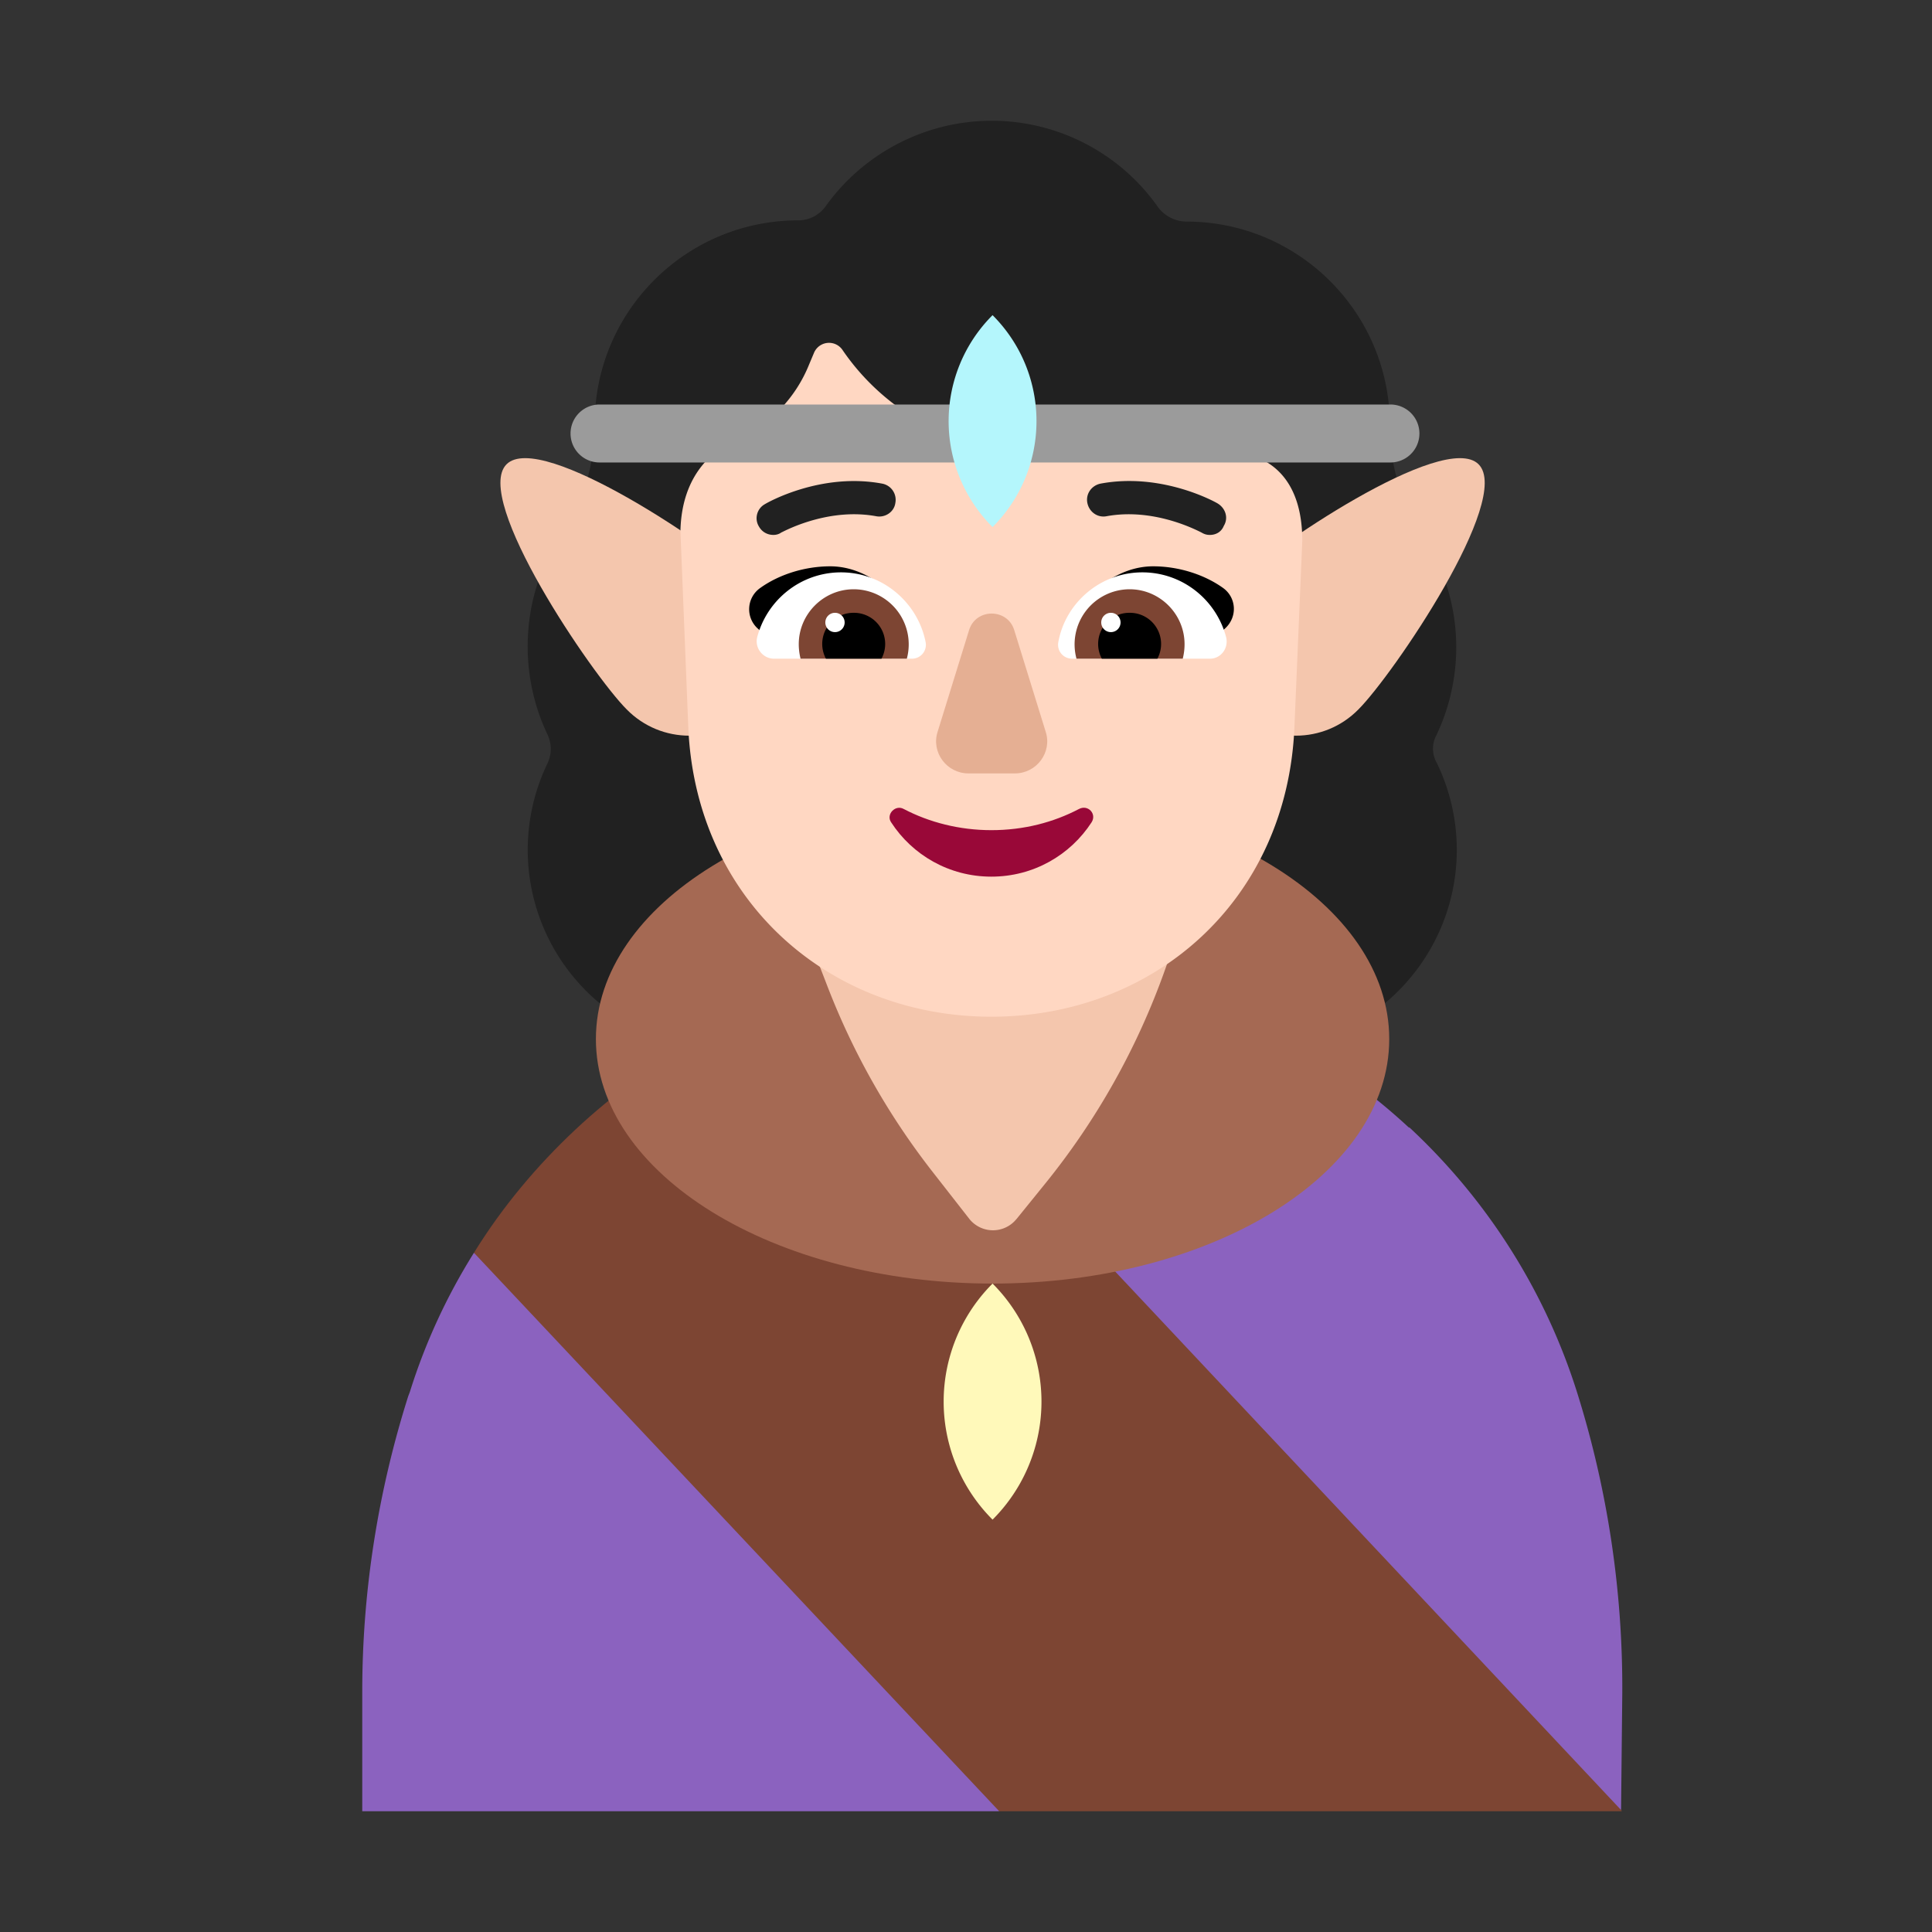 <svg xmlns="http://www.w3.org/2000/svg" xmlns:xlink="http://www.w3.org/1999/xlink" width="32" height="32" viewBox="0 0 32 32"><rect x="0" y="0" width="32" height="32" fill="#333333" stroke="none"/><g fill="none"><path fill="#212121" d="M23.79 12.18c.21-.44.33-.94.33-1.46c0-.69-.21-1.33-.56-1.86c-.36-.54-.54-1.17-.54-1.81v-.01c0-1.86-1.51-3.37-3.37-3.37c-.18 0-.36-.09-.47-.24A3.368 3.368 0 0 0 16.43 2c-1.13 0-2.14.56-2.75 1.41a.56.56 0 0 1-.46.24c-1.86 0-3.37 1.51-3.37 3.37v.01c0 .65-.18 1.28-.54 1.81c-.37.54-.57 1.18-.57 1.87c0 .52.12 1.02.33 1.46c.07.15.07.32 0 .47a3.303 3.303 0 0 0 2.97 4.74h8.79a3.303 3.303 0 0 0 2.97-4.74a.471.471 0 0 1-.01-.46Z"/><path fill="#F4C6AD" d="M12.45 9.68c.57.57.57 1.5 0 2.07c-.57.58-1.5.58-2.07 0c-.57-.57-2.56-3.49-1.99-4.06c.57-.57 3.49 1.42 4.06 1.99Zm7.98 0c-.57.57-.57 1.5 0 2.07c.57.58 1.5.58 2.07 0c.57-.57 2.56-3.49 1.99-4.06c-.57-.57-3.49 1.42-4.06 1.99Z"/><path fill="#8B62BF" d="m26.85 29.98l-8.686-5.31l-4.184-8.39a10.1 10.1 0 0 1 2.47-.31c2.62 0 5.06 1.01 6.89 2.71v-.01c1.27 1.18 2.25 2.69 2.79 4.42c.5 1.6.75 3.28.74 4.96l-.02 1.93Zm-10.3.02H6v-1.98c0-1.66.26-3.31.76-4.89l.03-.08a9.912 9.912 0 0 1 1.06-2.3l5.949 3.526L16.55 30Z"/><path fill="#7D4533" d="m13.98 16.28l12.88 13.71V30H16.55l-8.7-9.25c.47-.76 1.04-1.44 1.68-2.04c1.25-1.17 2.77-2.01 4.45-2.43Z"/><path fill="#A56953" d="M16.44 21.26c3.629 0 6.57-1.813 6.57-4.05s-2.941-4.05-6.57-4.05c-3.628 0-6.57 1.813-6.57 4.05s2.942 4.05 6.57 4.05Z"/><path fill="#F4C6AD" d="M16.835 20.192a.5.5 0 0 1-.782-.006l-.602-.771a12 12 0 0 1-1.738-3.058L13.3 15.29h6.27l-.278.784a11.999 11.999 0 0 1-1.988 3.54l-.468.578Z"/><path fill="#FFF9BA" d="M16.44 25.17a2.764 2.764 0 0 1 0-3.91a2.764 2.764 0 0 1 0 3.91Z"/><path fill="#FFD7C2" d="M20.43 7.49h-3.26c-1.29 0-2.5-.64-3.22-1.7a.27.27 0 0 0-.47.06l-.08.19c-.23.57-.67 1.01-1.21 1.25c-.03.02-.07.03-.1.05c-.24.12-.8.49-.82 1.46l.13 3.24c.12 2.87 2.33 4.8 5.02 4.8c2.69 0 4.9-1.92 5.02-4.8l.13-3.08c0-1.37-.95-1.46-1.14-1.47Z"/><path fill="#000" d="M13.75 9.38c.57 0 1.05.4 1.34.85c-.222.066-.44.13-.656.191c-.466.134-.923.265-1.394.429l-.49-.44a.43.43 0 0 1 .04-.67c.32-.23.75-.36 1.16-.36Zm5.35 0c-.57 0-1.05.4-1.34.85c.213.064.421.124.627.184c.472.136.933.269 1.413.436l.49-.44c.21-.19.19-.51-.03-.67c-.32-.23-.75-.36-1.16-.36Z"/><path fill="#fff" d="M12.54 10.56c.16-.62.72-1.08 1.39-1.08c.69 0 1.27.5 1.4 1.15a.23.23 0 0 1-.23.28h-2.28c-.18 0-.32-.17-.28-.35Zm7.77 0c-.16-.62-.72-1.08-1.39-1.08c-.69 0-1.27.5-1.39 1.15c-.03.15.08.28.23.28h2.28c.18 0 .31-.17.27-.35Z"/><path fill="#7D4533" d="M13.23 10.67c0-.5.41-.91.91-.91a.913.913 0 0 1 .88 1.15h-1.76a.986.986 0 0 1-.03-.24Zm6.39 0c0-.5-.41-.91-.91-.91a.913.913 0 0 0-.88 1.15h1.76c.02-.08.03-.16.03-.24Z"/><path fill="#000" d="M14.14 10.15a.516.516 0 0 1 .46.76h-.92a.516.516 0 0 1 .46-.76Zm4.57 0a.516.516 0 0 0-.46.76h.92a.516.516 0 0 0-.46-.76Z"/><path fill="#fff" d="M13.99 10.31a.16.16 0 1 1-.32 0a.16.16 0 0 1 .32 0Zm4.57 0a.16.16 0 1 1-.32 0a.16.16 0 0 1 .32 0Z"/><path fill="#990838" d="M16.42 13.75c-.53 0-1.03-.13-1.45-.35c-.14-.08-.3.09-.21.22c.35.54.96.9 1.66.9s1.31-.36 1.66-.9c.09-.14-.06-.3-.21-.22c-.42.22-.91.35-1.45.35Z"/><path fill="#E5AF93" d="m16.05 10.44l-.52 1.68c-.11.34.15.69.51.69h.77c.36 0 .62-.35.51-.69l-.52-1.68c-.11-.37-.64-.37-.75 0Z"/><path fill="#212121" d="M19.9 8.82c.05.03.09.04.14.04c.1 0 .19-.05.23-.15c.08-.13.03-.29-.1-.37c-.03-.02-.92-.52-1.94-.33c-.15.03-.25.17-.22.32s.17.25.32.22c.75-.137 1.432.202 1.552.261a.447.447 0 0 0 .018.009Zm-7.33-.1c.05.09.14.14.24.14c.04 0 .09-.01.13-.04l.019-.009c.12-.06.802-.398 1.551-.261c.15.03.3-.07.32-.22a.273.273 0 0 0-.22-.32c-1.02-.19-1.91.32-1.94.34c-.13.07-.18.24-.1.37Z"/><path fill="#9B9B9B" d="M9.45 7.18a.48.48 0 0 1 .48-.48h13.1a.48.48 0 1 1 0 .96H9.93a.48.48 0 0 1-.48-.48Z"/><path fill="#B4F6FC" d="M16.44 8.73a2.48 2.48 0 0 1 0-3.51c.97.97.97 2.54 0 3.51Z"/></g></svg>